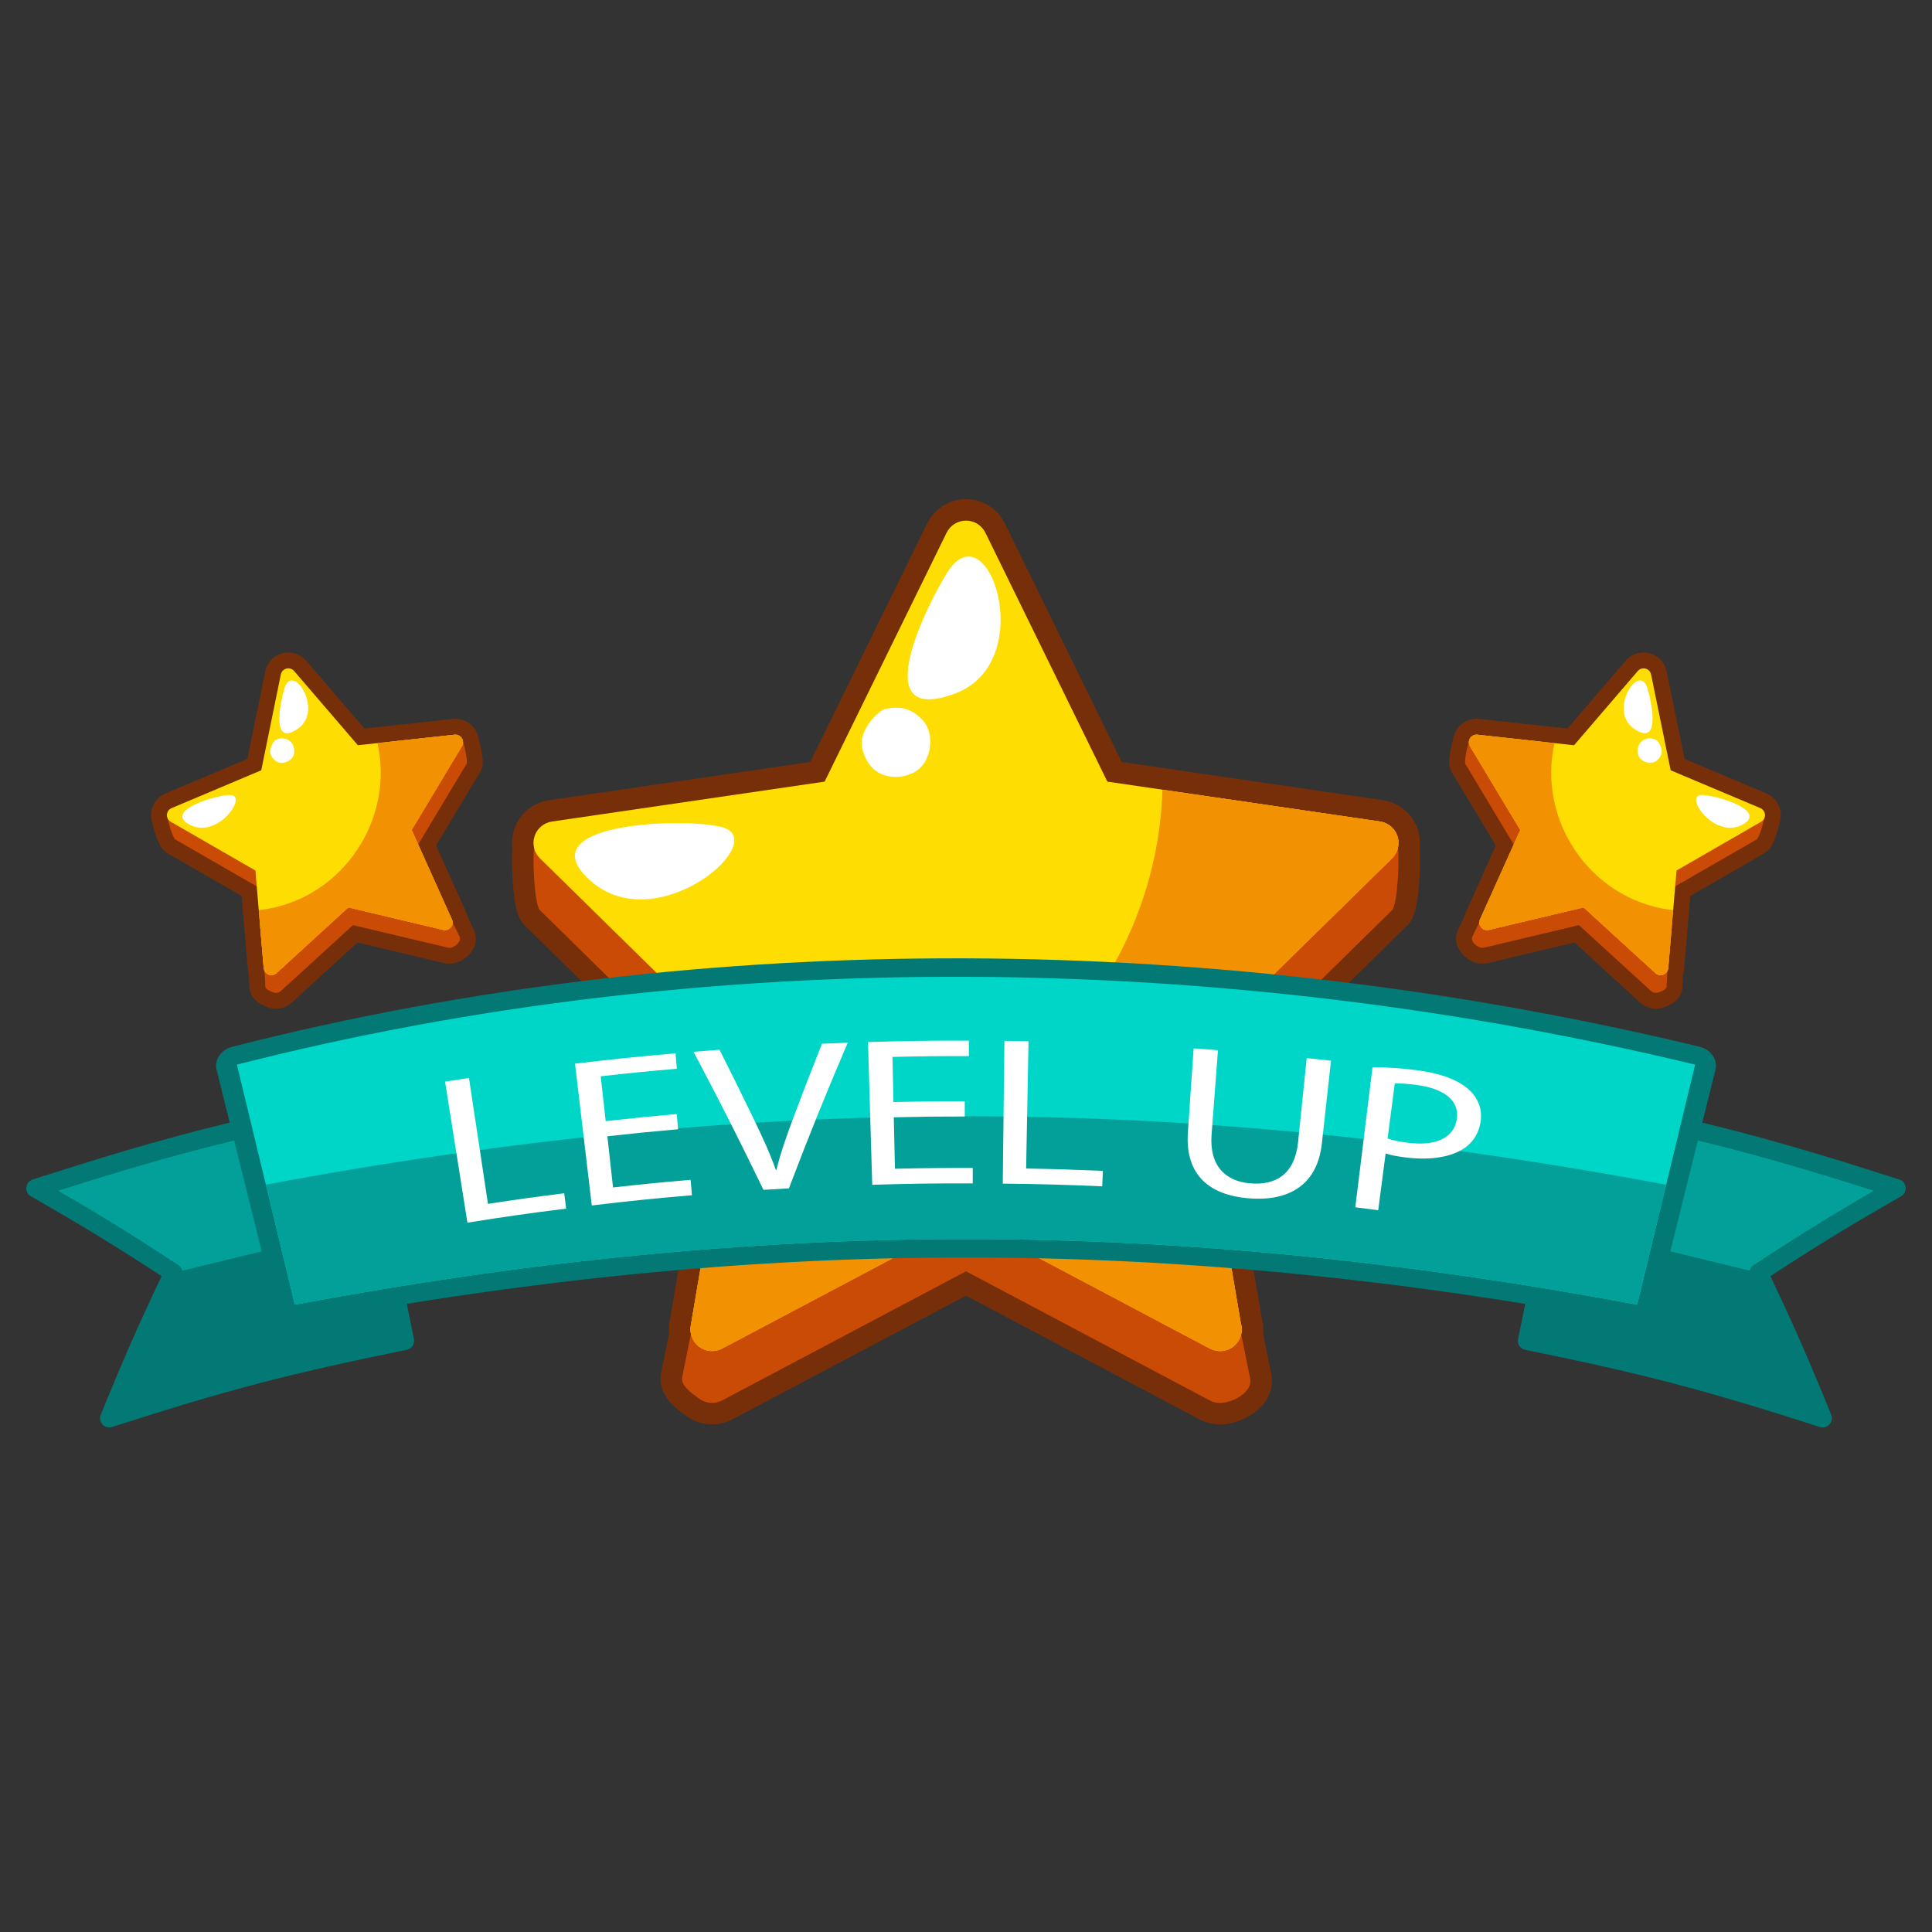 <?xml version="1.0" encoding="UTF-8"?>
<svg width="120px" height="120px" viewBox="0 0 120 120" version="1.1" xmlns="http://www.w3.org/2000/svg" xmlns:xlink="http://www.w3.org/1999/xlink">
    <rect x="0" y="0" width="120" height="120" fill="#333333" stroke="none"/>
    <!-- Generator: Sketch 51.1 (57501) - http://www.bohemiancoding.com/sketch -->
    <title>Star18</title>
    <desc>Created with Sketch.</desc>
    <defs></defs>
    <g id="Star18" stroke="none" stroke-width="1" fill="none" fill-rule="evenodd">
        <g id="Page-1" transform="translate(2, 32)">
            <path d="M73.772,55.139 C73.558,55.139 73.341,55.087 73.142,54.983 L58.001,46.964 L42.855,54.983 C42.404,55.221 41.855,55.184 41.441,54.884 C41.026,54.583 40.281,54.074 40.365,53.57 L43.795,36.573 L31.538,24.537 C31.174,24.18 31.044,20.961 31.203,20.476 C31.36,19.991 31.78,20.175 32.285,20.101 L49.218,19.771 L56.794,4.313 C57.019,3.853 57.487,3.561 58.001,3.561 C58.513,3.561 58.981,3.853 59.206,4.313 L66.781,19.771 L83.715,20.101 C84.219,20.175 84.638,19.991 84.796,20.476 C84.956,20.961 84.826,24.18 84.46,24.537 L72.203,36.573 L75.605,53.404 C75.644,53.527 75.663,53.659 75.663,53.795 C75.663,54.537 74.525,55.139 73.782,55.139 C73.781,55.138 73.776,55.138 73.772,55.139" id="Fill-1" fill="#C94B06"></path>
            <path d="M73.772,55.139 C73.558,55.139 73.341,55.087 73.142,54.983 L58.001,46.964 L42.855,54.983 C42.404,55.221 41.855,55.184 41.441,54.884 C41.026,54.583 40.281,54.074 40.365,53.57 L43.795,36.573 L31.538,24.537 C31.174,24.18 31.044,20.961 31.203,20.476 C31.36,19.991 31.78,20.175 32.285,20.101 L49.218,19.771 L56.794,4.313 C57.019,3.853 57.487,3.561 58.001,3.561 C58.513,3.561 58.981,3.853 59.206,4.313 L66.781,19.771 L83.715,20.101 C84.219,20.175 84.638,19.991 84.796,20.476 C84.956,20.961 84.826,24.18 84.46,24.537 L72.203,36.573 L75.605,53.404 C75.644,53.527 75.663,53.659 75.663,53.795 C75.663,54.537 74.525,55.139 73.782,55.139 C73.781,55.138 73.776,55.138 73.772,55.139 Z" id="Stroke-3" stroke="#772F09" stroke-width="2.675" stroke-linecap="round" stroke-linejoin="round"></path>
            <path d="M73.772,51.916 C73.558,51.916 73.341,51.864 73.142,51.76 L58.001,43.741 L42.855,51.76 C42.404,51.999 41.855,51.961 41.441,51.66 C41.026,51.36 40.818,50.852 40.904,50.348 L43.795,33.35 L31.538,21.314 C31.174,20.957 31.044,20.424 31.203,19.939 C31.36,19.454 31.78,19.102 32.285,19.027 L49.218,16.549 L56.794,1.09 C57.019,0.629 57.487,0.338 58.001,0.338 C58.513,0.338 58.981,0.629 59.206,1.09 L66.781,16.549 L83.715,19.027 C84.219,19.102 84.638,19.454 84.796,19.939 C84.956,20.424 84.826,20.957 84.46,21.314 L72.203,33.35 L75.067,50.18 C75.106,50.305 75.126,50.436 75.126,50.572 C75.126,51.314 74.525,51.916 73.782,51.916 L73.772,51.916 Z" id="Fill-5" fill="#C94B06"></path>
            <path d="M73.772,51.916 C73.558,51.916 73.341,51.864 73.142,51.76 L58.001,43.741 L42.855,51.76 C42.404,51.999 41.855,51.961 41.441,51.66 C41.026,51.36 40.818,50.852 40.904,50.348 L43.795,33.35 L31.538,21.314 C31.174,20.957 31.044,20.424 31.203,19.939 C31.36,19.454 31.78,19.102 32.285,19.027 L49.218,16.549 L56.794,1.09 C57.019,0.629 57.487,0.338 58.001,0.338 C58.513,0.338 58.981,0.629 59.206,1.09 L66.781,16.549 L83.715,19.027 C84.219,19.102 84.638,19.454 84.796,19.939 C84.956,20.424 84.826,20.957 84.46,21.314 L72.203,33.35 L75.067,50.18 C75.106,50.305 75.126,50.436 75.126,50.572 C75.126,51.314 74.525,51.916 73.782,51.916 L73.772,51.916 Z" id="Stroke-7" stroke="#772F09" stroke-width="2.675" stroke-linecap="round" stroke-linejoin="round"></path>
            <path d="M73.772,55.139 C73.558,55.139 73.341,55.087 73.142,54.983 L58.001,46.964 L42.855,54.983 C42.404,55.221 41.855,55.184 41.441,54.884 C41.026,54.583 40.281,54.074 40.365,53.57 L43.795,36.573 L31.538,24.537 C31.174,24.18 31.044,20.961 31.203,20.476 C31.36,19.991 31.78,20.175 32.285,20.101 L49.218,19.771 L56.794,4.313 C57.019,3.853 57.487,3.561 58.001,3.561 C58.513,3.561 58.981,3.853 59.206,4.313 L66.781,19.771 L83.715,20.101 C84.219,20.175 84.638,19.991 84.796,20.476 C84.956,20.961 84.826,24.18 84.46,24.537 L72.203,36.573 L75.605,53.404 C75.644,53.527 75.663,53.659 75.663,53.795 C75.663,54.537 74.525,55.139 73.782,55.139 C73.781,55.138 73.776,55.138 73.772,55.139" id="Fill-9" fill="#C94B06"></path>
            <path d="M84.797,19.939 C84.639,19.454 84.22,19.101 83.715,19.026 L66.78,16.548 L59.206,1.09 C58.982,0.629 58.513,0.337 58,0.337 C57.487,0.337 57.019,0.629 56.794,1.09 L49.219,16.548 L32.285,19.026 C31.78,19.101 31.36,19.454 31.202,19.939 C31.045,20.423 31.175,20.957 31.538,21.314 L43.796,33.35 L40.903,50.347 C40.818,50.851 41.026,51.36 41.441,51.66 C41.855,51.96 42.403,51.999 42.856,51.759 L58,43.74 L73.143,51.759 C73.341,51.864 73.558,51.916 73.773,51.916 L73.782,51.916 C74.525,51.916 75.125,51.314 75.125,50.572 C75.125,50.435 75.106,50.304 75.068,50.18 L72.202,33.35 L84.461,21.314 C84.825,20.957 84.955,20.423 84.797,19.939" id="Fill-11" fill="#FEDD02"></path>
            <path d="M56.839,3.557 C55.679,5.398 51.654,13.236 57.36,11.06 C62.542,9.086 59.386,-0.488 56.839,3.557 C56.19,4.587 57.382,2.696 56.839,3.557" id="Fill-13" fill="#FFFFFF"></path>
            <path d="M52.853,12.078 C52.126,12.528 51.37,13.584 51.539,14.409 C51.666,15.031 51.995,15.666 52.583,15.999 C53.273,16.391 54.309,16.315 54.956,15.86 C55.868,15.22 56.081,13.56 55.316,12.739 C54.608,11.978 53.849,11.8 52.853,12.078" id="Fill-15" fill="#FFFFFF"></path>
            <path d="M42.873,19.385 C40.651,18.765 31.345,19.072 34.276,22.309 C38.33,26.782 46.019,20.262 42.873,19.385 C42.443,19.265 43.484,19.555 42.873,19.385" id="Fill-17" fill="#FFFFFF"></path>
            <path d="M84.797,19.939 C84.639,19.454 84.22,19.101 83.715,19.026 L70.204,17.049 C69.808,29.903 58.982,40.5 46.047,40.5 C44.886,40.5 43.743,40.41 42.622,40.246 L40.903,50.347 C40.818,50.851 41.026,51.36 41.441,51.66 C41.855,51.96 42.403,51.999 42.856,51.759 L58,43.74 L73.143,51.759 C73.341,51.864 73.558,51.916 73.773,51.916 L73.78,51.916 C74.525,51.916 75.125,51.314 75.125,50.572 C75.125,50.435 75.106,50.304 75.068,50.18 L72.202,33.35 L84.461,21.314 C84.825,20.957 84.955,20.423 84.797,19.939" id="Fill-19" fill="#F29101"></path>
            <path d="M84.797,19.939 C84.639,19.454 84.22,19.101 83.715,19.026 L73.559,17.541 C73.568,17.806 73.581,18.071 73.581,18.337 C73.581,32.249 61.972,43.858 48.061,43.858 C46.025,43.858 44.04,43.603 42.131,43.134 L40.903,50.347 C40.818,50.851 41.026,51.36 41.441,51.66 C41.855,51.96 42.403,51.999 42.856,51.759 L58,43.74 L73.143,51.759 C73.341,51.864 73.558,51.916 73.773,51.916 L73.78,51.916 C74.525,51.916 75.125,51.314 75.125,50.572 C75.125,50.435 75.106,50.304 75.068,50.18 L72.202,33.35 L84.461,21.314 C84.825,20.957 84.955,20.423 84.797,19.939" id="Fill-21" fill="#F29101"></path>
            <path d="M26.037,26.858 C25.963,26.877 25.886,26.878 25.808,26.858 L19.923,25.462 L15.458,29.544 C15.324,29.666 15.134,29.703 14.965,29.636 C14.797,29.57 14.497,29.462 14.482,29.282 L14.147,23.169 L8.891,20.142 C8.736,20.052 8.406,18.965 8.417,18.785 C8.428,18.605 8.587,18.631 8.753,18.561 L14.511,16.947 L15.729,10.992 C15.766,10.816 15.899,10.675 16.075,10.629 C16.25,10.582 16.436,10.642 16.554,10.778 L20.513,15.389 L26.329,14.002 C26.508,13.982 26.636,13.882 26.732,14.034 C26.829,14.185 27.07,15.297 26.976,15.451 L23.854,20.651 L26.51,26.102 C26.534,26.14 26.553,26.183 26.564,26.23 C26.631,26.483 26.294,26.791 26.041,26.857 C26.041,26.857 26.038,26.857 26.037,26.858" id="Fill-23" fill="#C94B06"></path>
            <path d="M26.037,26.858 C25.963,26.877 25.886,26.878 25.808,26.858 L19.923,25.462 L15.458,29.544 C15.324,29.666 15.134,29.703 14.965,29.636 C14.797,29.57 14.497,29.462 14.482,29.282 L14.147,23.169 L8.891,20.142 C8.736,20.052 8.406,18.965 8.417,18.785 C8.428,18.605 8.587,18.631 8.753,18.561 L14.511,16.947 L15.729,10.992 C15.766,10.816 15.899,10.675 16.075,10.629 C16.25,10.582 16.436,10.642 16.554,10.778 L20.513,15.389 L26.329,14.002 C26.508,13.982 26.636,13.882 26.732,14.034 C26.829,14.185 27.07,15.297 26.976,15.451 L23.854,20.651 L26.51,26.102 C26.534,26.14 26.553,26.183 26.564,26.23 C26.631,26.483 26.294,26.791 26.041,26.857 C26.041,26.857 26.038,26.857 26.037,26.858 Z" id="Stroke-25" stroke="#772F09" stroke-width="1.972" stroke-linecap="round" stroke-linejoin="round"></path>
            <path d="M25.751,25.755 C25.678,25.774 25.6,25.776 25.523,25.758 L19.636,24.359 L15.172,28.443 C15.038,28.564 14.848,28.6 14.68,28.534 C14.51,28.468 14.395,28.312 14.379,28.132 L13.862,22.068 L8.605,19.041 C8.45,18.951 8.358,18.781 8.369,18.601 C8.381,18.421 8.493,18.263 8.658,18.193 L14.226,15.845 L15.443,9.891 C15.48,9.714 15.614,9.572 15.789,9.527 C15.965,9.482 16.15,9.54 16.268,9.677 L20.228,14.288 L26.234,13.635 C26.413,13.615 26.588,13.698 26.685,13.851 C26.782,14.002 26.783,14.195 26.691,14.35 L23.569,19.55 L26.04,25.047 C26.065,25.086 26.082,25.13 26.095,25.176 C26.16,25.43 26.009,25.689 25.756,25.755 C25.756,25.755 25.753,25.755 25.751,25.755" id="Fill-27" fill="#C94B06"></path>
            <path d="M25.751,25.755 C25.678,25.774 25.6,25.776 25.523,25.758 L19.636,24.359 L15.172,28.443 C15.038,28.564 14.848,28.6 14.68,28.534 C14.51,28.468 14.395,28.312 14.379,28.132 L13.862,22.068 L8.605,19.041 C8.45,18.951 8.358,18.781 8.369,18.601 C8.381,18.421 8.493,18.263 8.658,18.193 L14.226,15.845 L15.443,9.891 C15.48,9.714 15.614,9.572 15.789,9.527 C15.965,9.482 16.15,9.54 16.268,9.677 L20.228,14.288 L26.234,13.635 C26.413,13.615 26.588,13.698 26.685,13.851 C26.782,14.002 26.783,14.195 26.691,14.35 L23.569,19.55 L26.04,25.047 C26.065,25.086 26.082,25.13 26.095,25.176 C26.16,25.43 26.009,25.689 25.756,25.755 C25.756,25.755 25.753,25.755 25.751,25.755 Z" id="Stroke-29" stroke="#772F09" stroke-width="1.972" stroke-linecap="round" stroke-linejoin="round"></path>
            <path d="M26.037,26.858 C25.963,26.877 25.886,26.878 25.808,26.858 L19.923,25.462 L15.458,29.544 C15.324,29.666 15.134,29.703 14.965,29.636 C14.797,29.57 14.497,29.462 14.482,29.282 L14.147,23.169 L8.891,20.142 C8.736,20.052 8.406,18.965 8.417,18.785 C8.428,18.605 8.587,18.631 8.753,18.561 L14.511,16.947 L15.729,10.992 C15.766,10.816 15.899,10.675 16.075,10.629 C16.25,10.582 16.436,10.642 16.554,10.778 L20.513,15.389 L26.329,14.002 C26.508,13.982 26.636,13.882 26.732,14.034 C26.829,14.185 27.07,15.297 26.976,15.451 L23.854,20.651 L26.51,26.102 C26.534,26.14 26.553,26.183 26.564,26.23 C26.631,26.483 26.294,26.791 26.041,26.857 C26.041,26.857 26.038,26.857 26.037,26.858" id="Fill-31" fill="#C94B06"></path>
            <path d="M25.751,25.755 C25.678,25.774 25.6,25.776 25.523,25.758 L19.636,24.359 L15.172,28.443 C15.038,28.564 14.848,28.6 14.68,28.534 C14.51,28.468 14.395,28.312 14.379,28.132 L13.862,22.068 L8.605,19.041 C8.45,18.951 8.358,18.781 8.369,18.601 C8.381,18.421 8.493,18.263 8.658,18.193 L14.226,15.845 L15.443,9.891 C15.48,9.714 15.614,9.572 15.789,9.527 C15.965,9.482 16.15,9.54 16.268,9.677 L20.228,14.288 L26.234,13.635 C26.413,13.615 26.588,13.698 26.685,13.851 C26.782,14.002 26.783,14.195 26.691,14.35 L23.569,19.55 L26.04,25.047 C26.065,25.086 26.082,25.13 26.095,25.176 C26.16,25.43 26.009,25.689 25.756,25.755 C25.756,25.755 25.753,25.755 25.751,25.755" id="Fill-33" fill="#FEDD02"></path>
            <path d="M15.678,10.73 C15.445,11.462 14.764,14.497 16.521,13.248 C18.117,12.114 16.19,9.122 15.678,10.73 C15.548,11.139 15.787,10.387 15.678,10.73" id="Fill-35" fill="#FFFFFF"></path>
            <path d="M15.071,13.995 C14.862,14.214 14.697,14.641 14.829,14.908 C14.927,15.109 15.095,15.297 15.326,15.359 C15.596,15.432 15.944,15.314 16.126,15.101 C16.381,14.802 16.305,14.216 15.97,14.003 C15.662,13.806 15.387,13.812 15.071,13.995" id="Fill-37" fill="#FFFFFF"></path>
            <path d="M12.309,17.377 C11.495,17.362 8.341,18.293 9.63,19.138 C11.411,20.308 13.461,17.398 12.309,17.377 C12.151,17.375 12.533,17.381 12.309,17.377" id="Fill-39" fill="#FFFFFF"></path>
            <path d="M26.685,13.851 C26.588,13.699 26.414,13.616 26.235,13.635 L21.442,14.157 C22.447,18.584 19.685,23.165 15.265,24.312 C14.869,24.415 14.469,24.486 14.072,24.529 L14.379,28.133 C14.395,28.312 14.51,28.469 14.68,28.535 C14.848,28.6 15.039,28.564 15.172,28.443 L19.636,24.36 L25.524,25.758 C25.6,25.776 25.678,25.774 25.751,25.755 C25.753,25.755 25.755,25.755 25.755,25.755 C26.009,25.689 26.161,25.43 26.095,25.176 C26.082,25.13 26.066,25.086 26.04,25.048 L23.57,19.55 L26.692,14.35 C26.784,14.196 26.783,14.002 26.685,13.851" id="Fill-41" fill="#F29101"></path>
            <path d="M26.685,13.851 C26.588,13.699 26.414,13.616 26.235,13.635 L22.632,14.027 C22.659,14.117 22.686,14.207 22.709,14.298 C23.942,19.052 21.005,24.048 16.25,25.281 C15.555,25.461 14.853,25.55 14.16,25.559 L14.379,28.133 C14.395,28.312 14.51,28.469 14.68,28.535 C14.848,28.6 15.039,28.564 15.172,28.443 L19.636,24.36 L25.524,25.758 C25.6,25.776 25.678,25.774 25.751,25.755 C25.753,25.755 25.755,25.755 25.755,25.755 C26.009,25.689 26.161,25.43 26.095,25.176 C26.082,25.13 26.066,25.086 26.04,25.048 L23.57,19.55 L26.692,14.35 C26.784,14.196 26.783,14.002 26.685,13.851" id="Fill-43" fill="#F29101"></path>
            <path d="M89.953,26.856 C89.701,26.79 89.364,26.484 89.43,26.23 C89.442,26.183 89.461,26.14 89.484,26.102 L92.14,20.651 L89.017,15.452 C88.926,15.297 89.165,14.185 89.263,14.034 C89.359,13.881 89.486,13.982 89.665,14.002 L95.48,15.39 L99.441,10.779 C99.558,10.641 99.744,10.583 99.919,10.629 C100.094,10.674 100.228,10.815 100.265,10.993 L101.483,16.947 L107.24,18.561 C107.407,18.63 107.566,18.604 107.577,18.784 C107.589,18.964 107.258,20.052 107.103,20.142 L101.848,23.169 L101.514,29.282 C101.497,29.462 101.198,29.57 101.029,29.635 C100.861,29.702 100.671,29.666 100.537,29.544 L96.072,25.461 L90.186,26.859 C90.11,26.877 90.031,26.876 89.958,26.857 C89.957,26.856 89.955,26.856 89.953,26.856" id="Fill-45" fill="#C94B06"></path>
            <path d="M89.953,26.856 C89.701,26.79 89.364,26.484 89.43,26.23 C89.442,26.183 89.461,26.14 89.484,26.102 L92.14,20.651 L89.017,15.452 C88.926,15.297 89.165,14.185 89.263,14.034 C89.359,13.881 89.486,13.982 89.665,14.002 L95.48,15.39 L99.441,10.779 C99.558,10.641 99.744,10.583 99.919,10.629 C100.094,10.674 100.228,10.815 100.265,10.993 L101.483,16.947 L107.24,18.561 C107.407,18.63 107.566,18.604 107.577,18.784 C107.589,18.964 107.258,20.052 107.103,20.142 L101.848,23.169 L101.514,29.282 C101.497,29.462 101.198,29.57 101.029,29.635 C100.861,29.702 100.671,29.666 100.537,29.544 L96.072,25.461 L90.186,26.859 C90.11,26.877 90.031,26.876 89.958,26.857 C89.957,26.856 89.955,26.856 89.953,26.856 Z" id="Stroke-47" stroke="#772F09" stroke-width="1.972" stroke-linecap="round" stroke-linejoin="round"></path>
            <path d="M90.24,25.755 C89.986,25.689 89.834,25.43 89.899,25.175 C89.912,25.13 89.93,25.087 89.953,25.047 L92.427,19.549 L89.303,14.35 C89.21,14.195 89.213,14.002 89.309,13.851 C89.407,13.698 89.582,13.616 89.761,13.634 L95.767,14.289 L99.726,9.677 C99.844,9.54 100.03,9.482 100.206,9.527 C100.381,9.572 100.514,9.713 100.551,9.89 L101.769,15.845 L107.336,18.192 C107.502,18.262 107.614,18.422 107.625,18.601 C107.636,18.78 107.545,18.951 107.388,19.041 L102.134,22.067 L101.616,28.133 C101.599,28.312 101.483,28.468 101.316,28.535 C101.146,28.599 100.956,28.564 100.823,28.442 L96.358,24.36 L90.472,25.758 C90.394,25.776 90.317,25.774 90.243,25.755 C90.243,25.755 90.241,25.755 90.24,25.755" id="Fill-49" fill="#C94B06"></path>
            <path d="M90.24,25.755 C89.986,25.689 89.834,25.43 89.899,25.175 C89.912,25.13 89.93,25.087 89.953,25.047 L92.427,19.549 L89.303,14.35 C89.21,14.195 89.213,14.002 89.309,13.851 C89.407,13.698 89.582,13.616 89.761,13.634 L95.767,14.289 L99.726,9.677 C99.844,9.54 100.03,9.482 100.206,9.527 C100.381,9.572 100.514,9.713 100.551,9.89 L101.769,15.845 L107.336,18.192 C107.502,18.262 107.614,18.422 107.625,18.601 C107.636,18.78 107.545,18.951 107.388,19.041 L102.134,22.067 L101.616,28.133 C101.599,28.312 101.483,28.468 101.316,28.535 C101.146,28.599 100.956,28.564 100.823,28.442 L96.358,24.36 L90.472,25.758 C90.394,25.776 90.317,25.774 90.243,25.755 C90.243,25.755 90.241,25.755 90.24,25.755 Z" id="Stroke-51" stroke="#772F09" stroke-width="1.972" stroke-linecap="round" stroke-linejoin="round"></path>
            <path d="M89.953,26.856 C89.701,26.79 89.364,26.484 89.43,26.23 C89.442,26.183 89.461,26.14 89.484,26.102 L92.14,20.651 L89.017,15.452 C88.926,15.297 89.165,14.185 89.263,14.034 C89.359,13.881 89.486,13.982 89.665,14.002 L95.48,15.39 L99.441,10.779 C99.558,10.641 99.744,10.583 99.919,10.629 C100.094,10.674 100.228,10.815 100.265,10.993 L101.483,16.947 L107.24,18.561 C107.407,18.63 107.566,18.604 107.577,18.784 C107.589,18.964 107.258,20.052 107.103,20.142 L101.848,23.169 L101.514,29.282 C101.497,29.462 101.198,29.57 101.029,29.635 C100.861,29.702 100.671,29.666 100.537,29.544 L96.072,25.461 L90.186,26.859 C90.11,26.877 90.031,26.876 89.958,26.857 C89.957,26.856 89.955,26.856 89.953,26.856" id="Fill-53" fill="#C94B06"></path>
            <path d="M90.24,25.755 C89.986,25.689 89.834,25.43 89.899,25.175 C89.912,25.13 89.93,25.087 89.953,25.047 L92.427,19.549 L89.303,14.35 C89.21,14.195 89.213,14.002 89.309,13.851 C89.407,13.698 89.582,13.616 89.761,13.634 L95.767,14.289 L99.726,9.677 C99.844,9.54 100.03,9.482 100.206,9.527 C100.381,9.572 100.514,9.713 100.551,9.89 L101.769,15.845 L107.336,18.192 C107.502,18.262 107.614,18.422 107.625,18.601 C107.636,18.78 107.545,18.951 107.388,19.041 L102.134,22.067 L101.616,28.133 C101.599,28.312 101.483,28.468 101.316,28.535 C101.146,28.599 100.956,28.564 100.823,28.442 L96.358,24.36 L90.472,25.758 C90.394,25.776 90.317,25.774 90.243,25.755 C90.243,25.755 90.241,25.755 90.24,25.755" id="Fill-55" fill="#FEDD02"></path>
            <path d="M100.317,10.73 C100.549,11.462 101.231,14.497 99.473,13.248 C97.877,12.114 99.805,9.122 100.317,10.73 C100.447,11.139 100.206,10.387 100.317,10.73" id="Fill-57" fill="#FFFFFF"></path>
            <path d="M100.924,13.995 C101.133,14.214 101.297,14.641 101.166,14.908 C101.068,15.109 100.899,15.297 100.669,15.359 C100.398,15.432 100.05,15.314 99.869,15.101 C99.614,14.802 99.69,14.216 100.024,14.003 C100.332,13.806 100.608,13.812 100.924,13.995" id="Fill-59" fill="#FFFFFF"></path>
            <path d="M103.686,17.377 C104.501,17.362 107.654,18.293 106.365,19.138 C104.582,20.308 102.534,17.398 103.686,17.377 C103.844,17.375 103.463,17.381 103.686,17.377" id="Fill-61" fill="#FFFFFF"></path>
            <path d="M89.31,13.851 C89.408,13.699 89.582,13.616 89.761,13.635 L94.553,14.157 C93.55,18.584 96.31,23.165 100.73,24.312 C101.128,24.415 101.525,24.486 101.923,24.529 L101.617,28.133 C101.6,28.312 101.484,28.469 101.317,28.535 C101.147,28.6 100.956,28.564 100.824,28.443 L96.359,24.36 L90.473,25.758 C90.395,25.776 90.318,25.774 90.244,25.755 C90.244,25.755 90.242,25.755 90.241,25.755 C89.987,25.689 89.834,25.43 89.9,25.176 C89.913,25.13 89.931,25.086 89.954,25.048 L92.427,19.55 L89.303,14.35 C89.21,14.196 89.213,14.002 89.31,13.851" id="Fill-63" fill="#F29101"></path>
            <path d="M89.31,13.851 C89.408,13.699 89.582,13.616 89.761,13.635 L93.364,14.027 C93.336,14.117 93.309,14.207 93.285,14.298 C92.052,19.052 94.991,24.048 99.745,25.281 C100.44,25.461 101.142,25.55 101.835,25.559 L101.617,28.133 C101.6,28.312 101.484,28.469 101.317,28.535 C101.147,28.6 100.956,28.564 100.824,28.443 L96.359,24.36 L90.473,25.758 C90.395,25.776 90.318,25.774 90.244,25.755 C90.244,25.755 90.242,25.755 90.241,25.755 C89.987,25.689 89.834,25.43 89.9,25.176 C89.913,25.13 89.931,25.086 89.954,25.048 L92.427,19.55 L89.303,14.35 C89.21,14.196 89.213,14.002 89.31,13.851" id="Fill-65" fill="#F29101"></path>
            <g id="Group-70" transform="translate(0, 35.813)">
                <path d="M8.768,11.244 C7.064,14.841 6.268,16.648 4.791,20.273 C12.048,17.942 15.732,16.98 23.148,15.465 C21.945,9.587 21.345,6.648 20.143,0.77 C12.088,2.417 8.088,3.462 0.205,5.994 C3.722,8.015 5.436,9.066 8.768,11.244" id="Fill-67" fill="#02A099"></path>
                <path d="M8.768,11.244 C7.064,14.841 6.268,16.648 4.791,20.273 C12.048,17.942 15.732,16.98 23.148,15.465 C21.945,9.587 21.345,6.648 20.143,0.77 C12.088,2.417 8.088,3.462 0.205,5.994 C3.722,8.015 5.436,9.066 8.768,11.244" id="Stroke-69" stroke="#027975" stroke-width="1.146" stroke-linecap="round" stroke-linejoin="round"></path>
            </g>
            <path d="M8.768,47.057 C7.064,50.654 6.268,52.461 4.791,56.086 C12.048,53.755 15.732,52.793 23.148,51.278 C22.546,48.339 22.246,46.869 21.645,43.931" id="Fill-71" fill="#027975"></path>
            <g id="Group-76" transform="translate(92, 35.813)">
                <path d="M15.233,11.244 C16.937,14.841 17.732,16.648 19.209,20.273 C11.951,17.942 8.268,16.98 0.852,15.465 C2.054,9.587 2.655,6.648 3.857,0.77 C11.912,2.417 15.912,3.462 23.796,5.994 C20.278,8.015 18.564,9.066 15.233,11.244" id="Fill-73" fill="#02A099"></path>
                <path d="M15.233,11.244 C16.937,14.841 17.732,16.648 19.209,20.273 C11.951,17.942 8.268,16.98 0.852,15.465 C2.054,9.587 2.655,6.648 3.857,0.77 C11.912,2.417 15.912,3.462 23.796,5.994 C20.278,8.015 18.564,9.066 15.233,11.244" id="Stroke-75" stroke="#027975" stroke-width="1.146" stroke-linecap="round" stroke-linejoin="round"></path>
            </g>
            <path d="M107.233,47.057 C108.937,50.654 109.732,52.461 111.209,56.086 C103.951,53.755 100.268,52.793 92.852,51.278 C93.454,48.339 93.754,46.87 94.355,43.931" id="Fill-77" fill="#027975"></path>
            <path d="M16.446,49.591 C16.126,49.668 15.804,49.483 15.729,49.175 C14.27,43.217 13.54,40.238 12.081,34.281 C12.006,33.974 12.229,33.655 12.579,33.57 C41.969,26.066 74.034,26.482 103.422,33.57 C103.772,33.655 103.995,33.974 103.92,34.281 C102.46,40.239 101.731,43.218 100.271,49.175 C100.196,49.483 99.876,49.669 99.555,49.591 C70.665,44.191 45.437,44.171 16.446,49.591" id="Fill-79" fill="#00D6C8"></path>
            <path d="M103.557,33.013 C74.081,25.904 41.922,25.487 12.445,33.013 C11.743,33.182 11.297,33.823 11.451,34.437 C12.929,40.389 13.669,43.366 15.148,49.318 C15.301,49.932 15.942,50.302 16.58,50.147 C45.479,44.745 70.624,44.764 99.421,50.148 C100.06,50.302 100.701,49.933 100.853,49.318 C102.332,43.366 103.072,40.389 104.552,34.437 C104.704,33.823 104.259,33.183 103.557,33.013 M103.287,34.127 C101.848,40.09 101.129,43.071 99.69,49.034 C70.706,43.616 45.398,43.596 16.312,49.033 C14.872,43.071 14.154,40.089 12.714,34.127 C42.017,26.645 73.987,27.06 103.287,34.127" id="Fill-81" fill="#027975"></path>
            <path d="M99.689,49.034 C70.707,43.616 45.398,43.597 16.311,49.034 C15.591,46.053 15.232,44.562 14.512,41.58 C44.852,35.909 71.254,35.929 101.489,41.581 C100.769,44.562 100.409,46.053 99.689,49.034" id="Fill-83" fill="#02A099"></path>
            <path d="M25.644,35.182 C26.238,35.088 26.535,35.042 27.128,34.953 C27.6,38.081 27.836,39.645 28.309,42.773 C30.201,42.487 31.148,42.356 33.044,42.116 C33.092,42.497 33.117,42.687 33.165,43.069 C30.707,43.379 29.481,43.554 27.032,43.942 C26.476,40.438 26.199,38.686 25.644,35.182" id="Fill-85" fill="#FFFFFF"></path>
            <path d="M40.117,38.139 C38.358,38.295 37.48,38.383 35.724,38.577 C35.866,39.848 35.936,40.484 36.077,41.755 C38.003,41.542 38.967,41.447 40.895,41.281 C40.929,41.663 40.945,41.854 40.978,42.237 C38.487,42.452 37.242,42.579 34.757,42.873 C34.341,39.35 34.132,37.589 33.716,34.066 C36.21,33.771 37.458,33.642 39.958,33.424 C39.991,33.806 40.009,33.998 40.042,34.381 C38.148,34.546 37.202,34.64 35.311,34.85 C35.434,35.964 35.497,36.521 35.62,37.636 C37.384,37.44 38.266,37.352 40.033,37.195 C40.066,37.573 40.083,37.762 40.117,38.139" id="Fill-87" fill="#FFFFFF"></path>
            <path d="M45.421,41.904 C43.747,38.456 42.878,36.74 41.077,33.329 C41.724,33.276 42.046,33.25 42.692,33.202 C43.543,34.892 43.961,35.738 44.782,37.436 C45.349,38.599 45.83,39.651 46.191,40.67 C46.204,40.67 46.21,40.669 46.224,40.668 C46.478,39.625 46.88,38.482 47.324,37.299 C47.999,35.508 48.345,34.614 49.054,32.829 C49.694,32.801 50.014,32.788 50.654,32.766 C49.12,36.37 48.391,38.179 47.001,41.81 C46.369,41.845 46.054,41.863 45.421,41.904" id="Fill-89" fill="#FFFFFF"></path>
            <path d="M57.923,37.346 C56.159,37.347 55.278,37.357 53.515,37.396 C53.544,38.675 53.558,39.314 53.587,40.593 C55.521,40.55 56.487,40.54 58.421,40.544 C58.42,40.928 58.419,41.12 58.419,41.504 C55.921,41.499 54.673,41.516 52.176,41.59 C52.07,38.044 52.018,36.271 51.914,32.725 C54.42,32.651 55.673,32.633 58.179,32.636 C58.179,33.019 58.179,33.212 58.178,33.596 C56.279,33.594 55.33,33.604 53.433,33.646 C53.457,34.767 53.47,35.327 53.494,36.449 C55.265,36.409 56.151,36.399 57.922,36.399 C57.922,36.778 57.922,36.967 57.923,37.346" id="Fill-91" fill="#FFFFFF"></path>
            <path d="M60.386,32.65 C60.986,32.657 61.284,32.66 61.883,32.672 C61.823,35.834 61.794,37.416 61.735,40.578 C63.642,40.614 64.595,40.645 66.501,40.725 C66.485,41.109 66.477,41.301 66.46,41.685 C63.99,41.58 62.755,41.545 60.284,41.517 C60.324,37.971 60.345,36.197 60.386,32.65" id="Fill-93" fill="#FFFFFF"></path>
            <path d="M73.651,33.229 C73.492,35.323 73.413,36.37 73.254,38.464 C73.104,40.446 74.147,41.367 75.631,41.499 C77.281,41.646 78.424,40.895 78.626,38.944 C78.84,36.855 78.948,35.811 79.163,33.722 C79.766,33.784 80.068,33.816 80.671,33.882 C80.444,35.938 80.331,36.966 80.104,39.022 C79.805,41.73 77.897,42.638 75.5,42.425 C73.233,42.224 71.594,41.075 71.782,38.332 C71.924,36.247 71.997,35.205 72.139,33.12 C72.744,33.162 73.047,33.183 73.651,33.229" id="Fill-95" fill="#FFFFFF"></path>
            <path d="M84.185,38.718 C84.495,38.825 84.894,38.904 85.378,38.97 C87.135,39.21 88.304,38.713 88.486,37.503 C88.662,36.344 87.675,35.62 86.04,35.395 C85.393,35.306 84.894,35.28 84.631,35.299 C84.453,36.667 84.364,37.351 84.185,38.718 M83.25,34.289 C83.98,34.286 84.932,34.327 86.129,34.491 C87.6,34.693 88.64,35.127 89.248,35.689 C89.804,36.202 90.084,36.898 89.961,37.677 C89.835,38.47 89.426,39.044 88.796,39.414 C87.933,39.922 86.636,40.072 85.22,39.879 C84.788,39.82 84.39,39.754 84.064,39.644 C83.88,41.053 83.789,41.759 83.605,43.168 C83.035,43.093 82.749,43.057 82.18,42.987 C82.608,39.508 82.822,37.768 83.25,34.289" id="Fill-97" fill="#FFFFFF"></path>
        </g>
    </g>
</svg>